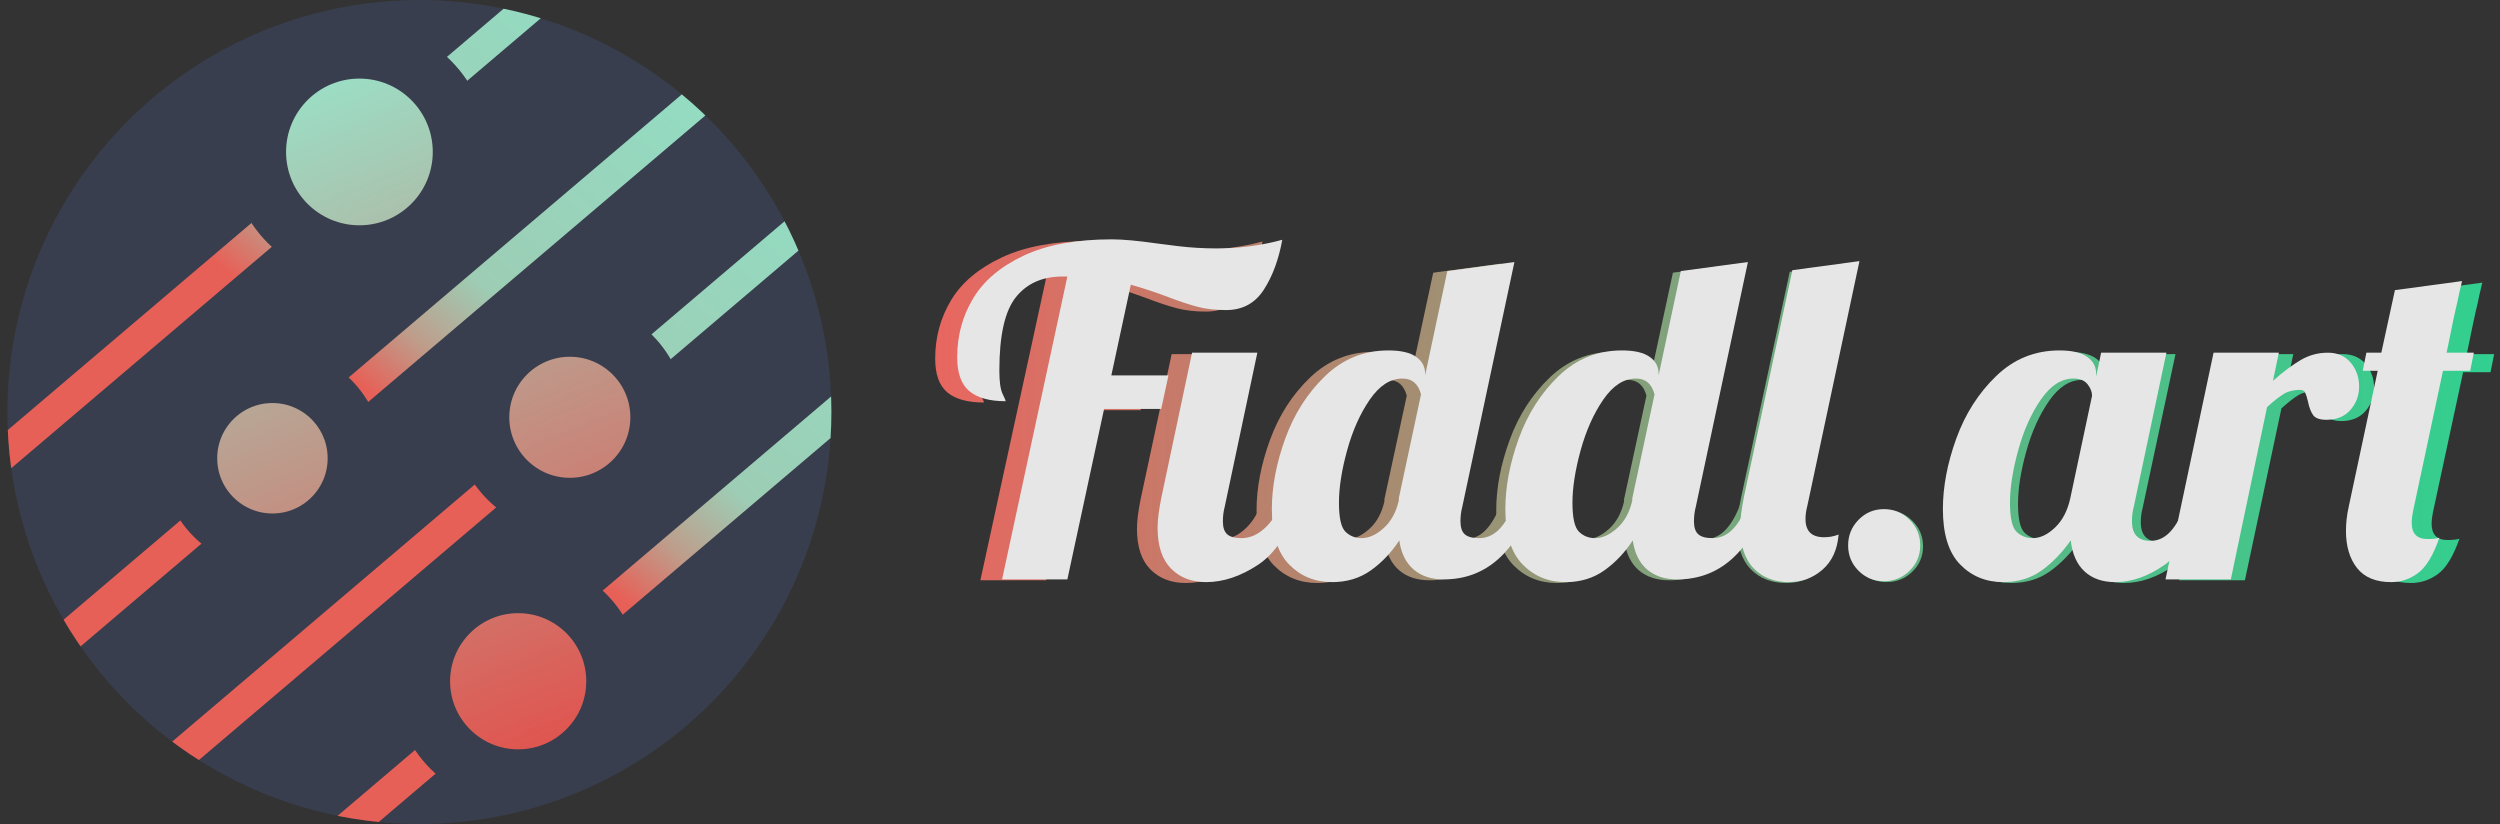 <?xml version="1.0" encoding="UTF-8" standalone="no"?>
<!DOCTYPE svg PUBLIC "-//W3C//DTD SVG 1.1//EN" "http://www.w3.org/Graphics/SVG/1.1/DTD/svg11.dtd">
<svg width="100%" height="100%" viewBox="0 0 1790 590" version="1.1" xmlns="http://www.w3.org/2000/svg" xmlns:xlink="http://www.w3.org/1999/xlink" xml:space="preserve" xmlns:serif="http://www.serif.com/" style="fill-rule:evenodd;clip-rule:evenodd;stroke-linecap:round;stroke-linejoin:round;stroke-miterlimit:1.5;">
    <rect x="0" y="0" width="1790" height="590" fill="#333333" stroke="none"/>
    <g>
        <clipPath id="_clip1">
            <circle cx="300.281" cy="295" r="295"/>
        </clipPath>
        <g clip-path="url(#_clip1)">
            <rect x="-25.832" y="-25.232" width="652.225" height="646.345" style="fill:rgb(56,62,77);"/>
            <g>
                <path d="M404.552,-31.113L-83.804,383.838L-66.479,398.56L421.877,-16.391L404.552,-31.113Z" style="fill:url(#_Linear2);"/>
                <path d="M504.45,53.743L16.094,468.694L33.42,483.415L521.776,68.464L504.45,53.743Z" style="fill:url(#_Linear3);"/>
                <path d="M596.05,129.285L107.694,544.236L125.02,558.957L613.376,144.007L596.05,129.285Z" style="fill:url(#_Linear4);"/>
                <path d="M688.852,204.191L200.496,619.142L217.822,633.863L706.178,218.912L688.852,204.191Z" style="fill:url(#_Linear5);"/>
            </g>
            <g>
                <circle cx="257.344" cy="108.789" r="72.519" style="fill:url(#_Linear6);stroke:rgb(56,62,77);stroke-width:40px;"/>
                <circle cx="195.06" cy="328.116" r="59.537" style="fill:url(#_Linear7);stroke:rgb(56,62,77);stroke-width:40px;"/>
                <circle cx="407.991" cy="298.776" r="63.336" style="fill:url(#_Linear8);stroke:rgb(56,62,77);stroke-width:40px;"/>
                <circle cx="371.013" cy="487.775" r="68.748" style="fill:url(#_Linear9);stroke:rgb(56,62,77);stroke-width:40px;"/>
            </g>
        </g>
    </g>
    <g>
        <path d="M749.018,199.135L745.423,199.135C731.041,199.135 719.874,204.047 711.92,213.871C703.967,223.695 699.99,241.13 699.99,266.176C699.99,274.164 700.752,279.724 702.278,282.855C703.803,285.986 704.566,287.767 704.566,288.199C692.799,288.199 684.028,285.77 678.254,280.912C672.479,276.054 669.592,268.011 669.592,256.783C669.592,241.454 673.405,227.473 681.032,214.842C688.659,202.212 700.807,192.01 717.477,184.237C734.146,176.464 755.338,172.577 781.051,172.577C788.895,172.577 799.681,173.549 813.41,175.492C814.717,175.708 819.892,176.356 828.935,177.436C837.978,178.515 847.185,179.055 856.555,179.055C872.898,179.055 888.696,177.004 903.949,172.901C901.334,187.152 896.867,199.081 890.548,208.689C884.229,218.297 875.186,223.101 863.419,223.101C855.574,223.101 848.601,222.291 842.5,220.672C836.399,219.053 829.099,216.624 820.6,213.385C811.884,210.146 803.277,207.339 794.779,204.964L780.724,269.738L821.908,269.738L816.678,293.705L775.494,293.705L749.018,415.479L701.951,415.479L749.018,199.135ZM849.037,417.423C838.578,417.423 830.134,414.184 823.706,407.706C817.277,401.229 814.063,391.513 814.063,378.558C814.063,373.16 814.935,366.143 816.678,357.507L838.904,253.545L885.972,253.545L862.438,363.66C861.567,366.899 861.131,370.354 861.131,374.024C861.131,378.342 862.166,381.419 864.236,383.254C866.306,385.09 869.738,386.007 874.532,386.007C880.851,386.007 886.735,383.362 892.182,378.072C897.63,372.783 901.552,365.927 903.949,357.507L917.677,357.507C909.615,380.825 899.264,396.641 886.626,404.954C873.987,413.266 861.458,417.423 849.037,417.423Z" style="fill:url(#_Linear10);fill-rule:nonzero;"/>
        <path d="M943.172,417.423C930.752,417.423 920.401,413.212 912.121,404.792C903.84,396.371 899.7,383.2 899.7,365.28C899.7,349.302 902.914,332.515 909.342,314.918C915.771,297.321 925.358,282.423 938.106,270.224C950.853,258.025 966.052,251.925 983.703,251.925C992.637,251.925 999.283,253.437 1003.64,256.46C1008,259.482 1010.18,263.477 1010.18,268.443L1010.18,269.738L1026.19,195.248L1074.57,188.771L1036.98,363.66C1036.11,366.899 1035.67,370.354 1035.67,374.024C1035.67,378.342 1036.71,381.419 1038.78,383.254C1040.85,385.09 1044.28,386.007 1049.07,386.007C1055.18,386.007 1060.46,383.416 1064.93,378.234C1069.39,373.052 1072.93,366.143 1075.55,357.507L1089.28,357.507C1075.99,396.155 1054.09,415.479 1023.58,415.479C1014.64,415.479 1007.4,413.104 1001.84,408.354C996.287,403.604 992.855,396.695 991.547,387.627C985.882,396.263 979.072,403.388 971.119,409.002C963.165,414.616 953.85,417.423 943.172,417.423ZM964.418,386.007C969.648,386.007 974.932,383.632 980.271,378.882C985.609,374.132 989.259,367.547 991.22,359.126L991.22,357.507L1007.24,283.341C1005.27,275.784 1000.81,272.005 993.835,272.005C985.119,272.005 977.274,277.025 970.301,287.065C963.328,297.105 957.881,309.196 953.959,323.339C950.036,337.481 948.075,349.95 948.075,360.745C948.075,371.541 949.655,378.45 952.815,381.473C955.974,384.496 959.842,386.007 964.418,386.007Z" style="fill:url(#_Linear11);fill-rule:nonzero;"/>
        <path d="M1114.77,417.423C1102.35,417.423 1092,413.212 1083.72,404.792C1075.44,396.371 1071.3,383.2 1071.3,365.28C1071.3,349.302 1074.52,332.515 1080.94,314.918C1087.37,297.321 1096.96,282.423 1109.71,270.224C1122.45,258.025 1137.65,251.925 1155.3,251.925C1164.24,251.925 1170.88,253.437 1175.24,256.46C1179.6,259.482 1181.78,263.477 1181.78,268.443L1181.78,269.738L1197.8,195.248L1246.17,188.771L1208.58,363.66C1207.71,366.899 1207.27,370.354 1207.27,374.024C1207.27,378.342 1208.31,381.419 1210.38,383.254C1212.45,385.09 1215.88,386.007 1220.67,386.007C1226.78,386.007 1232.06,383.416 1236.53,378.234C1240.99,373.052 1244.54,366.143 1247.15,357.507L1260.88,357.507C1247.59,396.155 1225.69,415.479 1195.18,415.479C1186.25,415.479 1179,413.104 1173.44,408.354C1167.89,403.604 1164.45,396.695 1163.15,387.627C1157.48,396.263 1150.67,403.388 1142.72,409.002C1134.77,414.616 1125.45,417.423 1114.77,417.423ZM1136.02,386.007C1141.25,386.007 1146.53,383.632 1151.87,378.882C1157.21,374.132 1160.86,367.547 1162.82,359.126L1162.82,357.507L1178.84,283.341C1176.88,275.784 1172.41,272.005 1165.44,272.005C1156.72,272.005 1148.88,277.025 1141.9,287.065C1134.93,297.105 1129.48,309.196 1125.56,323.339C1121.64,337.481 1119.68,349.95 1119.68,360.745C1119.68,371.541 1121.26,378.45 1124.41,381.473C1127.58,384.496 1131.44,386.007 1136.02,386.007Z" style="fill:url(#_Linear12);fill-rule:nonzero;"/>
        <path d="M1278.86,417.423C1268.4,417.423 1259.95,414.13 1253.52,407.545C1247.1,400.959 1243.88,391.081 1243.88,377.91C1243.88,372.513 1244.75,365.496 1246.5,356.859L1281.47,194.601L1329.85,188.123L1292.26,363.013C1291.38,366.251 1290.95,369.382 1290.95,372.405C1290.95,381.041 1295.42,385.359 1304.35,385.359C1308.27,385.359 1311.76,384.712 1314.81,383.416C1313.94,394.212 1310.07,402.579 1303.21,408.516C1296.34,414.454 1288.23,417.423 1278.86,417.423Z" style="fill:url(#_Linear13);fill-rule:nonzero;"/>
        <path d="M1350.76,416.775C1343.57,416.775 1337.47,414.292 1332.46,409.326C1327.45,404.36 1324.94,398.314 1324.94,391.189C1324.94,384.064 1327.45,377.964 1332.46,372.891C1337.47,367.817 1343.57,365.28 1350.76,365.28C1357.95,365.28 1364.11,367.817 1369.23,372.891C1374.35,377.964 1376.91,384.064 1376.91,391.189C1376.91,398.314 1374.35,404.36 1369.23,409.326C1364.11,414.292 1357.95,416.775 1350.76,416.775Z" style="fill:url(#_Linear14);fill-rule:nonzero;"/>
        <path d="M1440,417.423C1427.58,417.423 1417.23,413.212 1408.94,404.792C1400.66,396.371 1396.52,383.2 1396.52,365.28C1396.52,349.302 1399.74,332.515 1406.17,314.918C1412.6,297.321 1422.18,282.423 1434.93,270.224C1447.68,258.025 1462.88,251.925 1480.53,251.925C1489.46,251.925 1496.11,253.437 1500.46,256.46C1504.82,259.482 1507,263.477 1507,268.443L1507,270.71L1510.6,253.545L1557.66,253.545L1534.13,363.66C1533.26,366.899 1532.82,370.354 1532.82,374.024C1532.82,383.308 1537.29,387.95 1546.23,387.95C1552.33,387.95 1557.61,385.144 1562.08,379.53C1566.55,373.916 1570.09,366.575 1572.7,357.507L1586.43,357.507C1578.37,380.825 1568.4,396.641 1556.52,404.954C1544.65,413.266 1532.72,417.423 1520.73,417.423C1511.58,417.423 1504.22,414.886 1498.67,409.812C1493.11,404.738 1489.79,397.343 1488.7,387.627C1482.38,396.479 1475.35,403.658 1467.62,409.164C1459.88,414.67 1450.67,417.423 1440,417.423ZM1461.24,386.007C1466.69,386.007 1472.08,383.47 1477.42,378.396C1482.76,373.322 1486.41,366.359 1488.37,357.507L1504.06,284.312C1504.06,281.505 1502.97,278.753 1500.79,276.054C1498.61,273.355 1495.24,272.005 1490.66,272.005C1481.94,272.005 1474.1,277.025 1467.13,287.065C1460.15,297.105 1454.7,309.196 1450.78,323.339C1446.86,337.481 1444.9,349.95 1444.9,360.745C1444.9,371.541 1446.48,378.45 1449.64,381.473C1452.8,384.496 1456.67,386.007 1461.24,386.007Z" style="fill:url(#_Linear15);fill-rule:nonzero;"/>
        <path d="M1594.93,253.545L1642,253.545L1637.75,273.625C1645.15,267.147 1651.86,262.181 1657.85,258.727C1663.84,255.272 1670.32,253.545 1677.3,253.545C1684.27,253.545 1689.77,255.92 1693.8,260.67C1697.83,265.42 1699.85,271.142 1699.85,277.835C1699.85,284.096 1697.78,289.602 1693.64,294.352C1689.5,299.102 1683.72,301.477 1676.32,301.477C1671.52,301.477 1668.31,300.344 1666.67,298.077C1665.04,295.81 1663.79,292.517 1662.91,288.199C1662.26,285.392 1661.61,283.341 1660.95,282.045C1660.3,280.75 1659.1,280.102 1657.36,280.102C1652.78,280.102 1648.91,281.02 1645.75,282.855C1642.59,284.69 1638.51,287.875 1633.5,292.409L1607.35,415.479L1560.28,415.479L1594.93,253.545Z" style="fill:url(#_Linear16);fill-rule:nonzero;"/>
        <path d="M1726.32,417.423C1715.21,417.423 1706.99,414.076 1701.65,407.383C1696.31,400.689 1693.64,391.837 1693.64,380.825C1693.64,375.212 1694.29,369.49 1695.6,363.66L1716.52,266.5L1705.73,266.5L1708.35,253.545L1719.13,253.545L1728.94,208.851L1777.31,202.373C1775.35,210.578 1774.26,215.436 1774.05,216.948C1772.52,222.993 1769.9,235.192 1766.2,253.545L1785.81,253.545L1783.2,266.5L1763.59,266.5L1742.67,363.66C1741.58,368.41 1741.03,372.189 1741.03,374.996C1741.03,382.769 1744.85,386.655 1752.47,386.655C1756.39,386.655 1759.23,386.331 1760.97,385.683C1756.61,398.206 1751.49,406.627 1745.61,410.945C1739.73,415.263 1733.3,417.423 1726.32,417.423Z" style="fill:url(#_Linear17);fill-rule:nonzero;"/>
        <path d="M764.234,197.992L760.663,197.992C746.379,197.992 735.287,202.915 727.387,212.763C719.488,222.61 715.538,240.086 715.538,265.191C715.538,273.199 716.296,278.772 717.811,281.91C719.325,285.048 720.083,286.834 720.083,287.267C708.396,287.267 699.685,284.832 693.95,279.962C688.214,275.093 685.347,267.031 685.347,255.777C685.347,240.411 689.134,226.397 696.709,213.736C704.284,201.076 716.35,190.85 732.906,183.058C749.463,175.267 770.51,171.371 796.048,171.371C803.839,171.371 814.552,172.345 828.187,174.293C829.486,174.509 834.626,175.159 843.607,176.241C852.589,177.323 861.733,177.864 871.039,177.864C887.271,177.864 902.962,175.808 918.111,171.696C915.514,185.98 911.078,197.937 904.801,207.568C898.525,217.199 889.543,222.015 877.856,222.015C870.065,222.015 863.14,221.203 857.08,219.58C851.02,217.957 843.77,215.522 835.329,212.276C826.672,209.029 818.123,206.216 809.683,203.835L795.723,268.762L836.628,268.762L831.433,292.785L790.529,292.785L764.234,414.849L717.486,414.849L764.234,197.992ZM863.572,416.797C853.184,416.797 844.798,413.55 838.413,407.058C832.029,400.565 828.836,390.826 828.836,377.84C828.836,372.43 829.702,365.396 831.433,356.739L853.509,252.531L900.256,252.531L876.882,362.907C876.017,366.153 875.584,369.616 875.584,373.295C875.584,377.624 876.612,380.708 878.668,382.548C880.724,384.387 884.133,385.307 888.894,385.307C895.17,385.307 901.014,382.656 906.424,377.353C911.835,372.051 915.731,365.179 918.111,356.739L931.746,356.739C923.738,380.113 913.458,395.966 900.906,404.298C888.353,412.631 875.909,416.797 863.572,416.797Z" style="fill:rgb(230,230,230);fill-rule:nonzero;"/>
        <path d="M953.821,416.797C941.485,416.797 931.205,412.576 922.981,404.136C914.757,395.695 910.645,382.493 910.645,364.53C910.645,348.515 913.837,331.688 920.221,314.049C926.606,296.411 936.129,281.477 948.79,269.249C961.45,257.021 976.546,250.907 994.076,250.907C1002.95,250.907 1009.55,252.422 1013.88,255.452C1018.21,258.482 1020.37,262.486 1020.37,267.464L1020.37,268.762L1036.28,194.096L1084.33,187.603L1046.99,362.907C1046.13,366.153 1045.69,369.616 1045.69,373.295C1045.69,377.624 1046.72,380.708 1048.78,382.548C1050.83,384.387 1054.24,385.307 1059,385.307C1065.06,385.307 1070.31,382.71 1074.75,377.516C1079.18,372.321 1082.7,365.396 1085.3,356.739L1098.93,356.739C1085.73,395.479 1063.98,414.849 1033.68,414.849C1024.81,414.849 1017.61,412.468 1012.09,407.707C1006.58,402.946 1003.17,396.02 1001.87,386.93C996.241,395.587 989.477,402.729 981.578,408.356C973.678,413.983 964.426,416.797 953.821,416.797ZM974.923,385.307C980.117,385.307 985.365,382.926 990.668,378.165C995.97,373.404 999.595,366.803 1001.54,358.362L1001.54,356.739L1017.45,282.397C1015.5,274.822 1011.07,271.035 1004.14,271.035C995.483,271.035 987.692,276.067 980.766,286.13C973.841,296.194 968.43,308.314 964.534,322.49C960.639,336.666 958.691,349.164 958.691,359.985C958.691,370.806 960.26,377.732 963.398,380.762C966.536,383.792 970.378,385.307 974.923,385.307Z" style="fill:rgb(230,230,230);fill-rule:nonzero;"/>
        <path d="M1121.01,416.797C1108.67,416.797 1098.39,412.576 1090.17,404.136C1081.94,395.695 1077.83,382.493 1077.83,364.53C1077.83,348.515 1081.03,331.688 1087.41,314.049C1093.79,296.411 1103.32,281.477 1115.98,269.249C1128.64,257.021 1143.73,250.907 1161.26,250.907C1170.14,250.907 1176.74,252.422 1181.07,255.452C1185.4,258.482 1187.56,262.486 1187.56,267.464L1187.56,268.762L1203.47,194.096L1251.51,187.603L1214.18,362.907C1213.31,366.153 1212.88,369.616 1212.88,373.295C1212.88,377.624 1213.91,380.708 1215.97,382.548C1218.02,384.387 1221.43,385.307 1226.19,385.307C1232.25,385.307 1237.5,382.71 1241.94,377.516C1246.37,372.321 1249.89,365.396 1252.49,356.739L1266.12,356.739C1252.92,395.479 1231.17,414.849 1200.87,414.849C1192,414.849 1184.8,412.468 1179.28,407.707C1173.76,402.946 1170.35,396.02 1169.06,386.93C1163.43,395.587 1156.66,402.729 1148.77,408.356C1140.87,413.983 1131.61,416.797 1121.01,416.797ZM1142.11,385.307C1147.31,385.307 1152.55,382.926 1157.86,378.165C1163.16,373.404 1166.78,366.803 1168.73,358.362L1168.73,356.739L1184.64,282.397C1182.69,274.822 1178.25,271.035 1171.33,271.035C1162.67,271.035 1154.88,276.067 1147.95,286.13C1141.03,296.194 1135.62,308.314 1131.72,322.49C1127.83,336.666 1125.88,349.164 1125.88,359.985C1125.88,370.806 1127.45,377.732 1130.59,380.762C1133.72,383.792 1137.57,385.307 1142.11,385.307Z" style="fill:rgb(230,230,230);fill-rule:nonzero;"/>
        <path d="M1280.73,416.797C1270.34,416.797 1261.96,413.496 1255.57,406.895C1249.19,400.294 1245.99,390.393 1245.99,377.191C1245.99,371.78 1246.86,364.747 1248.59,356.09L1283.33,193.447L1331.37,186.954L1294.04,362.258C1293.17,365.504 1292.74,368.642 1292.74,371.672C1292.74,380.329 1297.18,384.658 1306.05,384.658C1309.95,384.658 1313.41,384.008 1316.44,382.71C1315.58,393.531 1311.73,401.918 1304.92,407.869C1298.1,413.821 1290.04,416.797 1280.73,416.797Z" style="fill:rgb(230,230,230);fill-rule:nonzero;"/>
        <path d="M1348.9,416.147C1341.76,416.147 1335.7,413.659 1330.73,408.681C1325.75,403.703 1323.26,397.643 1323.26,390.501C1323.26,383.359 1325.75,377.245 1330.73,372.159C1335.7,367.073 1341.76,364.53 1348.9,364.53C1356.05,364.53 1362.16,367.073 1367.25,372.159C1372.33,377.245 1374.88,383.359 1374.88,390.501C1374.88,397.643 1372.33,403.703 1367.25,408.681C1362.16,413.659 1356.05,416.147 1348.9,416.147Z" style="fill:rgb(230,230,230);fill-rule:nonzero;"/>
        <path d="M1434.28,416.797C1421.95,416.797 1411.67,412.576 1403.44,404.136C1395.22,395.695 1391.11,382.493 1391.11,364.53C1391.11,348.515 1394.3,331.688 1400.68,314.049C1407.07,296.411 1416.59,281.477 1429.25,269.249C1441.91,257.021 1457.01,250.907 1474.54,250.907C1483.41,250.907 1490.01,252.422 1494.34,255.452C1498.67,258.482 1500.83,262.486 1500.83,267.464L1500.83,269.736L1504.4,252.531L1551.15,252.531L1527.78,362.907C1526.91,366.153 1526.48,369.616 1526.48,373.295C1526.48,382.602 1530.92,387.255 1539.79,387.255C1545.85,387.255 1551.1,384.441 1555.54,378.814C1559.97,373.187 1563.49,365.829 1566.09,356.739L1579.72,356.739C1571.71,380.113 1561.81,395.966 1550.02,404.298C1538.22,412.631 1526.37,416.797 1514.47,416.797C1505.38,416.797 1498.08,414.254 1492.56,409.168C1487.04,404.082 1483.74,396.669 1482.65,386.93C1476.38,395.804 1469.4,403 1461.72,408.518C1454.03,414.037 1444.89,416.797 1434.28,416.797ZM1455.38,385.307C1460.8,385.307 1466.15,382.764 1471.45,377.678C1476.76,372.592 1480.38,365.612 1482.33,356.739L1497.91,283.371C1497.91,280.557 1496.83,277.798 1494.67,275.093C1492.5,272.387 1489.15,271.035 1484.6,271.035C1475.94,271.035 1468.15,276.067 1461.23,286.13C1454.3,296.194 1448.89,308.314 1445,322.49C1441.1,336.666 1439.15,349.164 1439.15,359.985C1439.15,370.806 1440.72,377.732 1443.86,380.762C1447,383.792 1450.84,385.307 1455.38,385.307Z" style="fill:rgb(230,230,230);fill-rule:nonzero;"/>
        <path d="M1584.91,252.531L1631.66,252.531L1627.44,272.658C1634.8,266.165 1641.46,261.188 1647.41,257.725C1653.36,254.262 1659.8,252.531 1666.72,252.531C1673.65,252.531 1679.11,254.911 1683.12,259.673C1687.12,264.434 1689.12,270.169 1689.12,276.878C1689.12,283.155 1687.07,288.673 1682.95,293.435C1678.84,298.196 1673.11,300.577 1665.75,300.577C1660.99,300.577 1657.8,299.441 1656.17,297.168C1654.55,294.896 1653.31,291.595 1652.44,287.267C1651.79,284.453 1651.14,282.397 1650.49,281.099C1649.84,279.8 1648.65,279.151 1646.92,279.151C1642.38,279.151 1638.53,280.071 1635.4,281.91C1632.26,283.75 1628.2,286.942 1623.22,291.487L1597.25,414.849L1550.5,414.849L1584.91,252.531Z" style="fill:rgb(230,230,230);fill-rule:nonzero;"/>
        <path d="M1712.17,416.797C1701.13,416.797 1692.97,413.442 1687.66,406.733C1682.36,400.024 1679.71,391.15 1679.71,380.113C1679.71,374.486 1680.36,368.75 1681.66,362.907L1702.43,265.516L1691.72,265.516L1694.32,252.531L1705.03,252.531L1714.77,207.731L1762.82,201.238C1760.87,209.462 1759.79,214.332 1759.57,215.847C1758.06,221.906 1755.46,234.134 1751.78,252.531L1771.26,252.531L1768.66,265.516L1749.18,265.516L1728.4,362.907C1727.32,367.668 1726.78,371.456 1726.78,374.269C1726.78,382.061 1730.57,385.956 1738.14,385.956C1742.04,385.956 1744.85,385.632 1746.58,384.982C1742.26,397.535 1737.17,405.975 1731.33,410.304C1725.48,414.632 1719.1,416.797 1712.17,416.797Z" style="fill:rgb(230,230,230);fill-rule:nonzero;"/>
    </g>
    <defs>
        <linearGradient id="_Linear2" x1="0" y1="0" x2="1" y2="-0.046" gradientUnits="userSpaceOnUse" gradientTransform="matrix(262.115,-222.716,914.341,776.906,1007.75,894.081)"><stop offset="0" style="stop-color:rgb(231,96,87);stop-opacity:1"/><stop offset="0.15" style="stop-color:rgb(190,157,139);stop-opacity:1"/><stop offset="0.33" style="stop-color:rgb(157,205,181);stop-opacity:1"/><stop offset="0.99" style="stop-color:rgb(146,222,196);stop-opacity:1"/><stop offset="1" style="stop-color:rgb(156,225,201);stop-opacity:1"/><stop offset="1" style="stop-color:rgb(184,233,216);stop-opacity:1"/><stop offset="1" style="stop-color:rgb(219,244,235);stop-opacity:1"/></linearGradient>
        <linearGradient id="_Linear3" x1="0" y1="0" x2="1" y2="-0.046" gradientUnits="userSpaceOnUse" gradientTransform="matrix(262.115,-222.716,914.341,776.906,1107.65,978.937)"><stop offset="0" style="stop-color:rgb(231,96,87);stop-opacity:1"/><stop offset="0.15" style="stop-color:rgb(190,157,139);stop-opacity:1"/><stop offset="0.33" style="stop-color:rgb(157,205,181);stop-opacity:1"/><stop offset="0.99" style="stop-color:rgb(146,222,196);stop-opacity:1"/><stop offset="1" style="stop-color:rgb(156,225,201);stop-opacity:1"/><stop offset="1" style="stop-color:rgb(184,233,216);stop-opacity:1"/><stop offset="1" style="stop-color:rgb(219,244,235);stop-opacity:1"/></linearGradient>
        <linearGradient id="_Linear4" x1="0" y1="0" x2="1" y2="-0.046" gradientUnits="userSpaceOnUse" gradientTransform="matrix(262.115,-222.716,914.341,776.906,1199.25,1054.48)"><stop offset="0" style="stop-color:rgb(231,96,87);stop-opacity:1"/><stop offset="0.15" style="stop-color:rgb(190,157,139);stop-opacity:1"/><stop offset="0.33" style="stop-color:rgb(157,205,181);stop-opacity:1"/><stop offset="0.99" style="stop-color:rgb(146,222,196);stop-opacity:1"/><stop offset="1" style="stop-color:rgb(156,225,201);stop-opacity:1"/><stop offset="1" style="stop-color:rgb(184,233,216);stop-opacity:1"/><stop offset="1" style="stop-color:rgb(219,244,235);stop-opacity:1"/></linearGradient>
        <linearGradient id="_Linear5" x1="0" y1="0" x2="1" y2="-0.046" gradientUnits="userSpaceOnUse" gradientTransform="matrix(262.115,-222.716,914.341,776.906,1292.05,1129.38)"><stop offset="0" style="stop-color:rgb(231,96,87);stop-opacity:1"/><stop offset="0.15" style="stop-color:rgb(190,157,139);stop-opacity:1"/><stop offset="0.33" style="stop-color:rgb(157,205,181);stop-opacity:1"/><stop offset="0.99" style="stop-color:rgb(146,222,196);stop-opacity:1"/><stop offset="1" style="stop-color:rgb(156,225,201);stop-opacity:1"/><stop offset="1" style="stop-color:rgb(184,233,216);stop-opacity:1"/><stop offset="1" style="stop-color:rgb(219,244,235);stop-opacity:1"/></linearGradient>
        <linearGradient id="_Linear6" x1="0" y1="0" x2="1" y2="0" gradientUnits="userSpaceOnUse" gradientTransform="matrix(207.495,502.602,-502.602,207.495,217.434,50.7)"><stop offset="0" style="stop-color:rgb(154,225,200);stop-opacity:1"/><stop offset="1" style="stop-color:rgb(226,81,76);stop-opacity:1"/></linearGradient>
        <linearGradient id="_Linear7" x1="0" y1="0" x2="1" y2="0" gradientUnits="userSpaceOnUse" gradientTransform="matrix(207.495,502.602,-502.602,207.495,200.496,41)"><stop offset="0" style="stop-color:rgb(154,225,200);stop-opacity:1"/><stop offset="1" style="stop-color:rgb(226,81,76);stop-opacity:1"/></linearGradient>
        <linearGradient id="_Linear8" x1="0" y1="0" x2="1" y2="0" gradientUnits="userSpaceOnUse" gradientTransform="matrix(207.495,502.602,-502.602,207.495,200.496,41)"><stop offset="0" style="stop-color:rgb(154,225,200);stop-opacity:1"/><stop offset="1" style="stop-color:rgb(226,81,76);stop-opacity:1"/></linearGradient>
        <linearGradient id="_Linear9" x1="0" y1="0" x2="1" y2="0" gradientUnits="userSpaceOnUse" gradientTransform="matrix(207.495,502.602,-502.602,207.495,200.496,41)"><stop offset="0" style="stop-color:rgb(154,225,200);stop-opacity:1"/><stop offset="1" style="stop-color:rgb(226,81,76);stop-opacity:1"/></linearGradient>
        <linearGradient id="_Linear10" x1="0" y1="0" x2="1" y2="0" gradientUnits="userSpaceOnUse" gradientTransform="matrix(1119.16,0,0,404.836,666.65,294.028)"><stop offset="0" style="stop-color:rgb(233,102,96);stop-opacity:1"/><stop offset="0.57" style="stop-color:rgb(106,175,129);stop-opacity:1"/><stop offset="1" style="stop-color:rgb(49,208,144);stop-opacity:1"/></linearGradient>
        <linearGradient id="_Linear11" x1="0" y1="0" x2="1" y2="0" gradientUnits="userSpaceOnUse" gradientTransform="matrix(1119.16,0,0,404.836,666.65,294.028)"><stop offset="0" style="stop-color:rgb(233,102,96);stop-opacity:1"/><stop offset="0.57" style="stop-color:rgb(106,175,129);stop-opacity:1"/><stop offset="1" style="stop-color:rgb(49,208,144);stop-opacity:1"/></linearGradient>
        <linearGradient id="_Linear12" x1="0" y1="0" x2="1" y2="0" gradientUnits="userSpaceOnUse" gradientTransform="matrix(1119.16,0,0,404.836,666.65,294.028)"><stop offset="0" style="stop-color:rgb(233,102,96);stop-opacity:1"/><stop offset="0.57" style="stop-color:rgb(106,175,129);stop-opacity:1"/><stop offset="1" style="stop-color:rgb(49,208,144);stop-opacity:1"/></linearGradient>
        <linearGradient id="_Linear13" x1="0" y1="0" x2="1" y2="0" gradientUnits="userSpaceOnUse" gradientTransform="matrix(1119.16,0,0,404.836,666.65,294.028)"><stop offset="0" style="stop-color:rgb(233,102,96);stop-opacity:1"/><stop offset="0.57" style="stop-color:rgb(106,175,129);stop-opacity:1"/><stop offset="1" style="stop-color:rgb(49,208,144);stop-opacity:1"/></linearGradient>
        <linearGradient id="_Linear14" x1="0" y1="0" x2="1" y2="0" gradientUnits="userSpaceOnUse" gradientTransform="matrix(1119.16,0,0,404.836,666.65,294.028)"><stop offset="0" style="stop-color:rgb(233,102,96);stop-opacity:1"/><stop offset="0.57" style="stop-color:rgb(106,175,129);stop-opacity:1"/><stop offset="1" style="stop-color:rgb(49,208,144);stop-opacity:1"/></linearGradient>
        <linearGradient id="_Linear15" x1="0" y1="0" x2="1" y2="0" gradientUnits="userSpaceOnUse" gradientTransform="matrix(1119.16,0,0,404.836,666.65,294.028)"><stop offset="0" style="stop-color:rgb(233,102,96);stop-opacity:1"/><stop offset="0.57" style="stop-color:rgb(106,175,129);stop-opacity:1"/><stop offset="1" style="stop-color:rgb(49,208,144);stop-opacity:1"/></linearGradient>
        <linearGradient id="_Linear16" x1="0" y1="0" x2="1" y2="0" gradientUnits="userSpaceOnUse" gradientTransform="matrix(1119.16,0,0,404.836,666.65,294.028)"><stop offset="0" style="stop-color:rgb(233,102,96);stop-opacity:1"/><stop offset="0.57" style="stop-color:rgb(106,175,129);stop-opacity:1"/><stop offset="1" style="stop-color:rgb(49,208,144);stop-opacity:1"/></linearGradient>
        <linearGradient id="_Linear17" x1="0" y1="0" x2="1" y2="0" gradientUnits="userSpaceOnUse" gradientTransform="matrix(1119.16,0,0,404.836,666.65,294.028)"><stop offset="0" style="stop-color:rgb(233,102,96);stop-opacity:1"/><stop offset="0.57" style="stop-color:rgb(106,175,129);stop-opacity:1"/><stop offset="1" style="stop-color:rgb(49,208,144);stop-opacity:1"/></linearGradient>
    </defs>
</svg>
